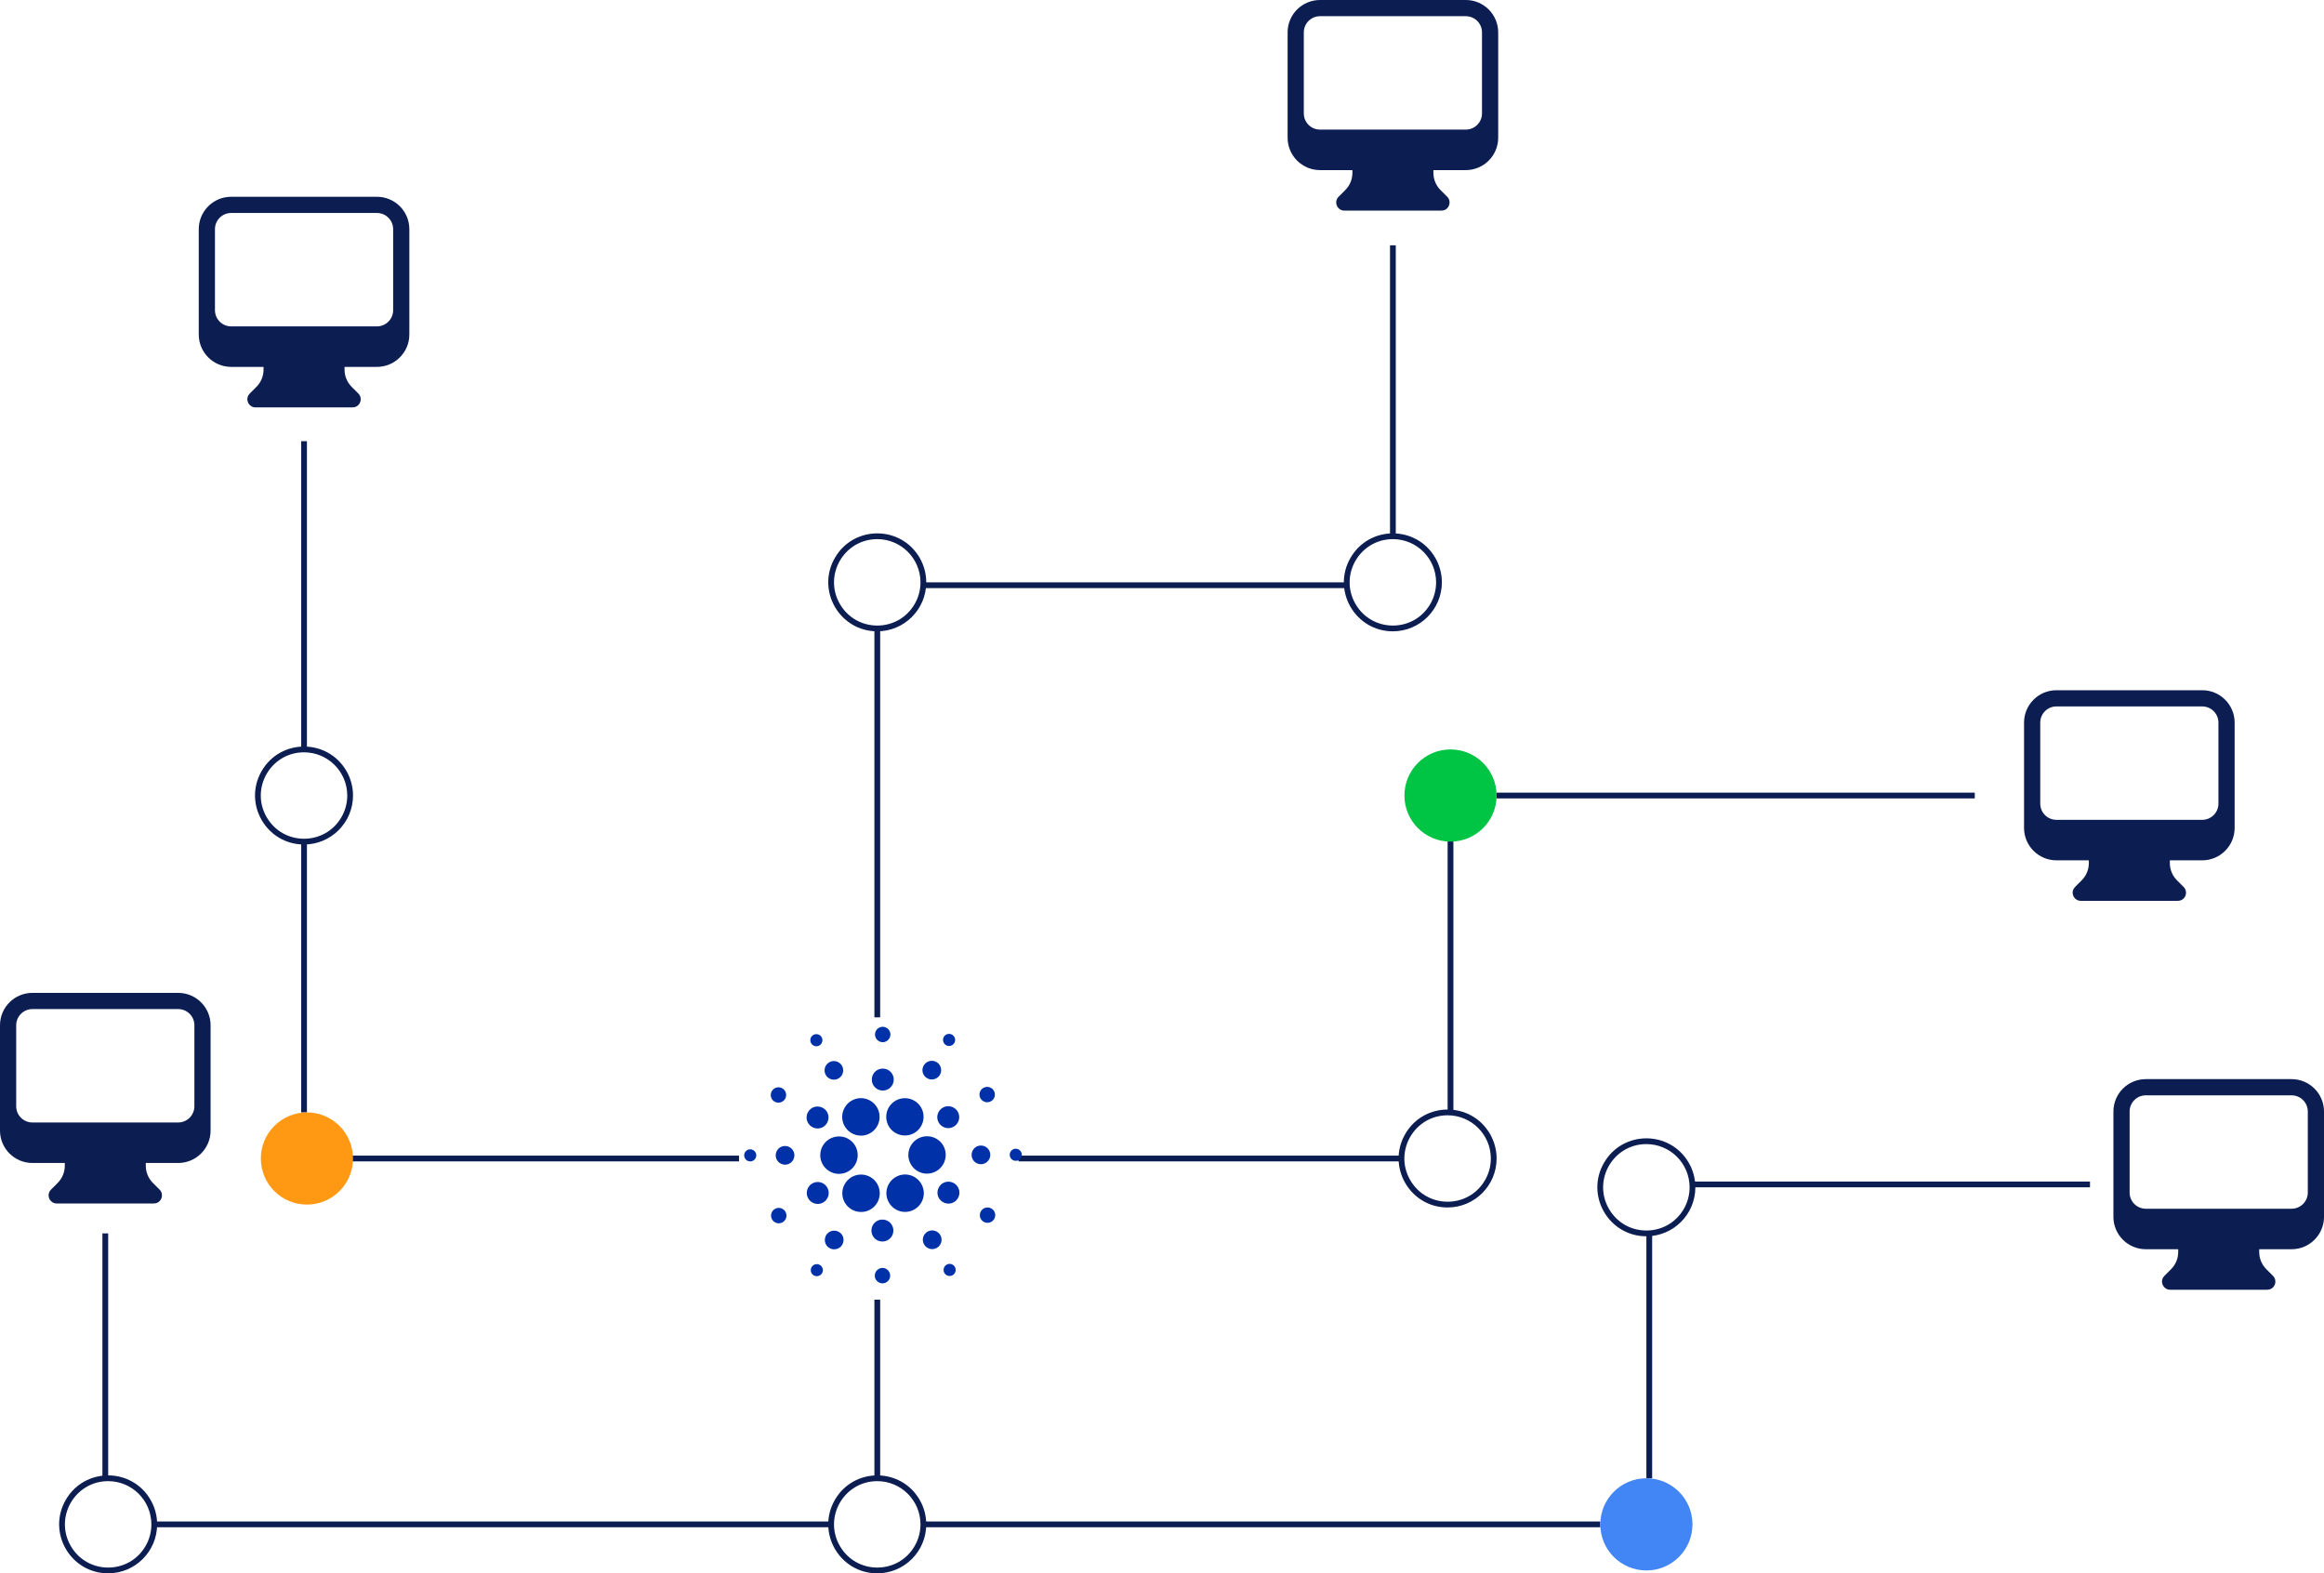 <?xml version="1.0" encoding="utf-8"?>
<svg viewBox="90.3 106.498 806.789 546.15" width="806.789" height="546.15" xmlns="http://www.w3.org/2000/svg">
  <rect x="194.853" y="259.648" width="2" height="107" fill="#0B1D51"/>
  <rect x="194.853" y="398.498" width="2" height="94.149" fill="#0B1D51"/>
  <rect x="191.853" y="507.648" width="155" height="2" fill="#0B1D51"/>
  <rect x="125.853" y="534.648" width="2" height="85" fill="#0B1D51"/>
  <rect x="143.853" y="634.648" width="235" height="2" fill="#0B1D51"/>
  <rect x="572.853" y="191.648" width="2" height="101" fill="#0B1D51"/>
  <rect x="410.819" y="308.648" width="147.034" height="2" fill="#0B1D51"/>
  <rect x="393.853" y="324.648" width="2" height="135" fill="#0B1D51"/>
  <path d="M 195.853 399.648 C 182.767 399.648 174.587 385.481 181.131 374.148 C 187.674 362.815 204.032 362.815 210.576 374.148 C 212.068 376.732 212.853 379.664 212.853 382.648 C 212.843 392.032 205.238 399.637 195.853 399.648 Z M 195.853 367.648 C 184.306 367.648 177.089 380.148 182.863 390.148 C 188.636 400.148 203.07 400.148 208.844 390.148 C 210.16 387.868 210.853 385.281 210.853 382.648 C 210.844 374.367 204.134 367.657 195.853 367.648 Z" fill="#0B1D51"/>
  <path d="M 127.853 652.648 C 114.767 652.648 106.587 638.481 113.131 627.148 C 119.674 615.815 136.032 615.815 142.576 627.148 C 144.068 629.732 144.853 632.664 144.853 635.648 C 144.843 645.032 137.238 652.637 127.853 652.648 Z M 127.853 620.648 C 116.306 620.648 109.089 633.148 114.863 643.148 C 120.636 653.148 135.07 653.148 140.844 643.148 C 142.16 640.868 142.853 638.281 142.853 635.648 C 142.844 627.367 136.134 620.657 127.853 620.648 Z" fill="#0B1D51"/>
  <circle cx="196.853" cy="508.648" r="16" fill="#FF9914"/>
  <rect x="609.853" y="381.648" width="166" height="2" fill="#0B1D51"/>
  <rect x="592.853" y="398.498" width="2" height="94.149" fill="#0B1D51"/>
  <rect x="443.853" y="507.648" width="133" height="2" fill="#0B1D51"/>
  <rect x="677.853" y="516.648" width="138" height="2" fill="#0B1D51"/>
  <rect x="661.853" y="534.648" width="2" height="85" fill="#0B1D51"/>
  <rect x="410.853" y="634.648" width="235" height="2" fill="#0B1D51"/>
  <rect x="393.853" y="557.648" width="2" height="62" fill="#0B1D51"/>
  <circle cx="593.853" cy="382.648" r="16" fill="#00C444"/>
  <path d="M 573.853 325.648 C 560.767 325.648 552.587 311.481 559.131 300.148 C 565.674 288.815 582.032 288.815 588.576 300.148 C 590.068 302.732 590.853 305.664 590.853 308.648 C 590.843 318.032 583.238 325.637 573.853 325.648 Z M 573.853 293.648 C 562.306 293.648 555.089 306.148 560.863 316.148 C 566.636 326.148 581.07 326.148 586.844 316.148 C 588.16 313.868 588.853 311.281 588.853 308.648 C 588.844 300.367 582.134 293.657 573.853 293.648 Z" fill="#0B1D51"/>
  <path d="M 394.853 325.648 C 381.767 325.648 373.587 311.481 380.131 300.148 C 386.674 288.815 403.032 288.815 409.576 300.148 C 411.068 302.732 411.853 305.664 411.853 308.648 C 411.843 318.032 404.238 325.637 394.853 325.648 Z M 394.853 293.648 C 383.306 293.648 376.089 306.148 381.863 316.148 C 387.636 326.148 402.07 326.148 407.844 316.148 C 409.16 313.868 409.853 311.281 409.853 308.648 C 409.844 300.367 403.134 293.657 394.853 293.648 Z" fill="#0B1D51"/>
  <path d="M 661.853 535.648 C 648.767 535.648 640.587 521.481 647.131 510.148 C 653.674 498.815 670.032 498.815 676.576 510.148 C 678.068 512.732 678.853 515.664 678.853 518.648 C 678.843 528.032 671.238 535.637 661.853 535.648 Z M 661.853 503.648 C 650.306 503.648 643.089 516.148 648.863 526.148 C 654.636 536.148 669.07 536.148 674.844 526.148 C 676.16 523.868 676.853 521.281 676.853 518.648 C 676.844 510.367 670.134 503.657 661.853 503.648 Z" fill="#0B1D51"/>
  <circle cx="661.853" cy="635.648" r="16" fill="#4285F4"/>
  <path d="M 394.853 652.648 C 381.767 652.648 373.587 638.481 380.131 627.148 C 386.674 615.815 403.032 615.815 409.576 627.148 C 411.068 629.732 411.853 632.664 411.853 635.648 C 411.843 645.032 404.238 652.637 394.853 652.648 Z M 394.853 620.648 C 383.306 620.648 376.089 633.148 381.863 643.148 C 387.636 653.148 402.07 653.148 407.844 643.148 C 409.16 640.868 409.853 638.281 409.853 635.648 C 409.844 627.367 403.134 620.657 394.853 620.648 Z" fill="#0B1D51"/>
  <path d="M 592.853 525.648 C 579.767 525.648 571.587 511.481 578.131 500.148 C 584.674 488.815 601.032 488.815 607.576 500.148 C 609.068 502.732 609.853 505.664 609.853 508.648 C 609.843 518.032 602.238 525.637 592.853 525.648 Z M 592.853 493.648 C 581.306 493.648 574.089 506.148 579.863 516.148 C 585.636 526.148 600.07 526.148 605.844 516.148 C 607.16 513.868 607.853 511.281 607.853 508.648 C 607.844 500.367 601.134 493.657 592.853 493.648 Z" fill="#0B1D51"/>
  <g id="Layer_2_1_" transform="matrix(0.257, 0, 0, 0.257, 348.65, 462.93)" style="">
    <g id="Layer_1-2">
      <path class="st0" d="M102.8,172c-0.8,13.9,9.9,25.8,23.8,26.6c0.5,0,1,0,1.5,0c14,0,25.3-11.3,25.2-25.3c0-14-11.3-25.3-25.3-25.2    C114.6,148.1,103.5,158.6,102.8,172z" style="fill: rgb(0, 49, 168);"/>
      <path class="st0" d="M8.6,165.5c-4.5-0.3-8.4,3.2-8.6,7.7s3.2,8.4,7.7,8.6c4.5,0.3,8.3-3.2,8.6-7.7    C16.6,169.6,13.1,165.8,8.6,165.5C8.6,165.5,8.6,165.5,8.6,165.5z" style="fill: rgb(0, 49, 168);"/>
      <path class="st0" d="M101.2,25.4c4-2,5.6-7,3.6-11c-2-4-7-5.6-11-3.6c-4,2-5.6,6.9-3.6,10.9C92.2,25.8,97.1,27.5,101.2,25.4    C101.1,25.4,101.2,25.4,101.2,25.4z" style="fill: rgb(0, 49, 168);"/>
      <path class="st0" d="M126.8,70.1c6.2-3.1,8.7-10.7,5.6-16.9s-10.7-8.7-16.9-5.6c-6.2,3.1-8.7,10.7-5.6,16.9    C113,70.7,120.6,73.2,126.8,70.1z" style="fill: rgb(0, 49, 168);"/>
      <path class="st0" d="M40.6,100.8c4.8,3.1,11.2,1.8,14.4-3c3.1-4.8,1.8-11.2-3-14.4c-4.8-3.1-11.2-1.8-14.4,3c0,0,0,0,0,0    C34.4,91.2,35.8,97.7,40.6,100.8z" style="fill: rgb(0, 49, 168);"/>
      <path class="st0" d="M55.9,161c-7-0.4-12.9,4.9-13.3,11.9s4.9,12.9,11.9,13.3c7,0.4,12.9-4.9,13.3-11.9c0,0,0,0,0,0    C68.2,167.4,62.9,161.4,55.9,161z" style="fill: rgb(0, 49, 168);"/>
      <path class="st0" d="M42,245.7c-5.1,2.6-7.2,8.8-4.6,14c2.6,5.1,8.8,7.2,14,4.6c5.1-2.6,7.2-8.8,4.6-14c0,0,0,0,0,0    C53.4,245.2,47.1,243.1,42,245.7C42,245.7,42,245.7,42,245.7z" style="fill: rgb(0, 49, 168);"/>
      <path class="st0" d="M91,134.9c6.9,4.5,16.1,2.6,20.5-4.3c4.5-6.9,2.6-16.1-4.3-20.5c-6.9-4.5-16.1-2.6-20.5,4.3    C82.2,121.2,84.1,130.4,91,134.9C91,134.9,91,134.9,91,134.9z" style="fill: rgb(0, 49, 168);"/>
      <path class="st0" d="M246.5,69.1c5.8,3.8,13.7,2.2,17.5-3.6s2.2-13.7-3.6-17.5c-5.8-3.8-13.7-2.2-17.5,3.6c0,0,0,0,0,0    C239,57.5,240.6,65.3,246.5,69.1C246.5,69.1,246.5,69.1,246.5,69.1z" style="fill: rgb(0, 49, 168);"/>
      <path class="st0" d="M272.3,24.6c3.8,2.5,8.8,1.4,11.3-2.4s1.4-8.8-2.4-11.3c-3.8-2.5-8.8-1.4-11.3,2.3    C267.5,17,268.6,22.1,272.3,24.6C272.3,24.6,272.3,24.6,272.3,24.6z" style="fill: rgb(0, 49, 168);"/>
      <path class="st0" d="M248.4,147.9c-13.9-0.8-25.9,9.9-26.6,23.8c-0.8,13.9,9.9,25.9,23.8,26.6c0.5,0,1,0,1.4,0    c13.9,0,25.2-11.3,25.2-25.3C272.3,159.7,261.8,148.6,248.4,147.9L248.4,147.9z" style="fill: rgb(0, 49, 168);"/>
      <path class="st0" d="M135.1,133.1c4.3,8.5,13,13.9,22.6,13.9c13.9,0,25.2-11.3,25.2-25.3c0-3.9-0.9-7.8-2.7-11.4    c-6.3-12.5-21.5-17.5-33.9-11.2C133.8,105.5,128.8,120.7,135.1,133.1L135.1,133.1z" style="fill: rgb(0, 49, 168);"/>
      <path class="st0" d="M333,100.8c5.1-2.6,7.1-8.9,4.5-14c-2.6-5.1-8.9-7.1-14-4.5c-5.1,2.6-7.1,8.8-4.6,13.9    C321.6,101.3,327.8,103.4,333,100.8C333,100.8,333,100.8,333,100.8z" style="fill: rgb(0, 49, 168);"/>
      <path class="st0" d="M269,108.8c-7.3,3.7-10.3,12.6-6.6,19.9c3.7,7.3,12.6,10.3,19.9,6.6c7.3-3.7,10.3-12.6,6.6-19.9    C285.2,108.1,276.3,105.2,269,108.8z" style="fill: rgb(0, 49, 168);"/>
      <path class="st0" d="M186.5,20.8c5.7,0.3,10.6-4.1,11-9.8s-4.1-10.6-9.8-11c-5.7-0.3-10.6,4-11,9.7    C176.4,15.5,180.8,20.4,186.5,20.8C186.5,20.8,186.5,20.8,186.5,20.8z" style="fill: rgb(0, 49, 168);"/>
      <path class="st0" d="M186.4,86.1c8.2,0.5,15.2-5.8,15.6-14c0.5-8.2-5.8-15.2-14-15.6c-8.2-0.5-15.2,5.8-15.6,14    C172,78.7,178.2,85.7,186.4,86.1C186.4,86.1,186.4,86.1,186.4,86.1z" style="fill: rgb(0, 49, 168);"/>
      <path class="st0" d="M106,237.7c7.3-3.7,10.3-12.6,6.6-19.9c-3.7-7.3-12.6-10.3-19.9-6.6c-7.3,3.7-10.3,12.6-6.6,19.9    C89.8,238.4,98.7,241.4,106,237.7z" style="fill: rgb(0, 49, 168);"/>
      <path class="st0" d="M196,107.8c-7.6,11.7-4.4,27.3,7.3,34.9c11.7,7.6,27.3,4.4,34.9-7.3c7.6-11.7,4.4-27.3-7.3-34.9    c-4.1-2.7-8.9-4.1-13.8-4.1C208.6,96.4,200.7,100.7,196,107.8z" style="fill: rgb(0, 49, 168);"/>
      <path class="st0" d="M239.9,213.4c-6.3-12.5-21.5-17.5-33.9-11.2c-12.5,6.3-17.5,21.5-11.2,33.9c6.3,12.5,21.5,17.5,33.9,11.2    c0,0,0,0,0,0c12.4-6.2,17.5-21.2,11.3-33.7C240,213.5,240,213.5,239.9,213.4z" style="fill: rgb(0, 49, 168);"/>
      <path class="st0" d="M284,211.6c-6.9-4.5-16.1-2.6-20.5,4.3c-4.5,6.9-2.6,16.1,4.3,20.5c6.9,4.5,16.1,2.6,20.5-4.3    C292.8,225.3,290.9,216.1,284,211.6C284,211.6,284,211.6,284,211.6z" style="fill: rgb(0, 49, 168);"/>
      <path class="st0" d="M332.4,173.7c0.4-7-4.9-12.9-11.9-13.3c-7-0.4-12.9,4.9-13.3,11.9c-0.4,7,4.9,12.9,11.9,13.3c0,0,0,0,0,0    C326,186,332,180.6,332.4,173.7z" style="fill: rgb(0, 49, 168);"/>
      <path class="st0" d="M367.3,164.7c-4.5-0.3-8.4,3.2-8.6,7.7s3.2,8.4,7.7,8.6c4.5,0.3,8.3-3.2,8.6-7.7    C375.2,168.8,371.8,165,367.3,164.7z" style="fill: rgb(0, 49, 168);"/>
      <path class="st0" d="M334.4,245.7c-4.8-3.1-11.2-1.8-14.4,3c-3.1,4.8-1.8,11.2,3,14.4c4.8,3.1,11.2,1.8,14.4-3    C340.6,255.3,339.2,248.8,334.4,245.7C334.4,245.7,334.4,245.7,334.4,245.7z" style="fill: rgb(0, 49, 168);"/>
      <path class="st0" d="M102.6,321.9c-3.8-2.5-8.8-1.4-11.3,2.3c-2.5,3.8-1.4,8.8,2.3,11.3c3.8,2.5,8.8,1.4,11.3-2.3c0,0,0,0,0,0    C107.5,329.5,106.4,324.4,102.6,321.9z" style="fill: rgb(0, 49, 168);"/>
      <path class="st0" d="M273.8,321.1c-4,2-5.6,7-3.6,11c2,4,7,5.6,11,3.6c4-2,5.6-6.9,3.6-10.9C282.8,320.7,277.9,319,273.8,321.1    C273.9,321.1,273.8,321.1,273.8,321.1z" style="fill: rgb(0, 49, 168);"/>
      <path class="st0" d="M179,238.7c7.6-11.7,4.4-27.3-7.3-35c-11.7-7.6-27.3-4.4-35,7.3s-4.4,27.3,7.3,35c4.1,2.7,8.9,4.1,13.8,4.1    C166.4,250.2,174.3,245.9,179,238.7z" style="fill: rgb(0, 49, 168);"/>
      <path class="st0" d="M128.5,277.4c-5.8-3.8-13.7-2.2-17.5,3.6c-3.8,5.8-2.2,13.7,3.6,17.5s13.7,2.2,17.5-3.6c0,0,0,0,0,0    C136,289.1,134.4,281.2,128.5,277.4z" style="fill: rgb(0, 49, 168);"/>
      <path class="st0" d="M187.4,325.7c-5.7-0.3-10.6,4.1-11,9.8s4.1,10.6,9.8,11c5.7,0.3,10.6-4,11-9.7    C197.5,331,193.1,326.1,187.4,325.7C187.4,325.7,187.4,325.7,187.4,325.7z" style="fill: rgb(0, 49, 168);"/>
      <path class="st0" d="M187.5,260.4c-8.2-0.5-15.2,5.8-15.6,14c-0.5,8.2,5.8,15.2,14,15.6c8.2,0.4,15.2-5.8,15.6-14    C202,267.9,195.7,260.8,187.5,260.4C187.5,260.4,187.5,260.4,187.5,260.4z" style="fill: rgb(0, 49, 168);"/>
      <path class="st0" d="M248.2,276.4c-6.2,3.2-8.7,10.8-5.5,17c3.2,6.2,10.8,8.7,17,5.5c6.2-3.1,8.7-10.7,5.6-16.9    C262.1,275.8,254.5,273.2,248.2,276.4C248.2,276.4,248.2,276.4,248.2,276.4z" style="fill: rgb(0, 49, 168);"/>
    </g>
  </g>
  <path fill-rule="evenodd" d="M 537.3 117.745 C 537.3 111.534 542.336 106.498 548.547 106.498 L 599.159 106.498 C 605.371 106.498 610.406 111.534 610.406 117.745 L 610.406 154.298 C 610.406 160.51 605.371 165.545 599.159 165.545 L 587.912 165.545 L 587.912 166.509 C 587.912 168.747 588.801 170.895 590.383 172.473 L 592.711 174.805 C 594.24 176.337 593.538 178.95 591.447 179.509 C 591.211 179.572 590.968 179.604 590.724 179.604 L 556.983 179.604 C 554.818 179.602 553.467 177.258 554.551 175.384 C 554.674 175.173 554.823 174.978 554.996 174.805 L 557.324 172.473 C 558.905 170.892 559.793 168.748 559.794 166.513 L 559.794 165.545 L 548.547 165.545 C 542.336 165.545 537.3 160.51 537.3 154.298 L 537.3 117.745 Z M 542.924 117.745 L 542.924 145.863 C 542.924 148.969 545.441 151.486 548.547 151.486 L 599.159 151.486 C 602.265 151.486 604.783 148.969 604.783 145.863 L 604.783 117.745 C 604.783 114.639 602.265 112.122 599.159 112.122 L 548.547 112.122 C 545.441 112.122 542.924 114.639 542.924 117.745 Z" clip-rule="evenodd" style="fill: rgb(11, 29, 81);"/>
  <path fill-rule="evenodd" d="M 792.959 357.342 C 792.959 351.131 797.995 346.095 804.206 346.095 L 854.818 346.095 C 861.03 346.095 866.065 351.131 866.065 357.342 L 866.065 393.895 C 866.065 400.107 861.03 405.142 854.818 405.142 L 843.571 405.142 L 843.571 406.106 C 843.571 408.344 844.46 410.492 846.042 412.07 L 848.37 414.402 C 849.899 415.934 849.197 418.547 847.106 419.106 C 846.87 419.169 846.627 419.201 846.383 419.201 L 812.642 419.201 C 810.477 419.199 809.126 416.855 810.21 414.981 C 810.333 414.77 810.482 414.575 810.655 414.402 L 812.983 412.07 C 814.564 410.489 815.452 408.345 815.453 406.11 L 815.453 405.142 L 804.206 405.142 C 797.995 405.142 792.959 400.107 792.959 393.895 L 792.959 357.342 Z M 798.583 357.342 L 798.583 385.46 C 798.583 388.566 801.1 391.083 804.206 391.083 L 854.818 391.083 C 857.924 391.083 860.442 388.566 860.442 385.46 L 860.442 357.342 C 860.442 354.236 857.924 351.719 854.818 351.719 L 804.206 351.719 C 801.1 351.719 798.583 354.236 798.583 357.342 Z" clip-rule="evenodd" style="fill: rgb(11, 29, 81);"/>
  <path fill-rule="evenodd" d="M 823.983 492.342 C 823.983 486.131 829.019 481.095 835.23 481.095 L 885.842 481.095 C 892.054 481.095 897.089 486.131 897.089 492.342 L 897.089 528.895 C 897.089 535.107 892.054 540.142 885.842 540.142 L 874.595 540.142 L 874.595 541.106 C 874.595 543.344 875.484 545.492 877.066 547.07 L 879.394 549.402 C 880.923 550.934 880.221 553.547 878.13 554.106 C 877.894 554.169 877.651 554.201 877.407 554.201 L 843.666 554.201 C 841.501 554.199 840.15 551.855 841.234 549.981 C 841.357 549.77 841.506 549.575 841.679 549.402 L 844.007 547.07 C 845.588 545.489 846.476 543.345 846.477 541.11 L 846.477 540.142 L 835.23 540.142 C 829.019 540.142 823.983 535.107 823.983 528.895 L 823.983 492.342 Z M 829.607 492.342 L 829.607 520.46 C 829.607 523.566 832.124 526.083 835.23 526.083 L 885.842 526.083 C 888.948 526.083 891.466 523.566 891.466 520.46 L 891.466 492.342 C 891.466 489.236 888.948 486.719 885.842 486.719 L 835.23 486.719 C 832.124 486.719 829.607 489.236 829.607 492.342 Z" clip-rule="evenodd" style="fill: rgb(11, 29, 81);"/>
  <path fill-rule="evenodd" d="M 159.3 186.053 C 159.3 179.842 164.336 174.806 170.547 174.806 L 221.159 174.806 C 227.371 174.806 232.406 179.842 232.406 186.053 L 232.406 222.606 C 232.406 228.818 227.371 233.853 221.159 233.853 L 209.912 233.853 L 209.912 234.817 C 209.912 237.055 210.801 239.203 212.383 240.781 L 214.711 243.113 C 216.24 244.645 215.538 247.258 213.447 247.817 C 213.211 247.88 212.968 247.912 212.724 247.912 L 178.983 247.912 C 176.818 247.91 175.467 245.566 176.551 243.692 C 176.674 243.481 176.823 243.286 176.996 243.113 L 179.324 240.781 C 180.905 239.2 181.793 237.056 181.794 234.821 L 181.794 233.853 L 170.547 233.853 C 164.336 233.853 159.3 228.818 159.3 222.606 L 159.3 186.053 Z M 164.924 186.053 L 164.924 214.171 C 164.924 217.277 167.441 219.794 170.547 219.794 L 221.159 219.794 C 224.265 219.794 226.783 217.277 226.783 214.171 L 226.783 186.053 C 226.783 182.947 224.265 180.43 221.159 180.43 L 170.547 180.43 C 167.441 180.43 164.924 182.947 164.924 186.053 Z" clip-rule="evenodd" style="fill: rgb(11, 29, 81);"/>
  <path fill-rule="evenodd" d="M 90.3 462.402 C 90.3 456.191 95.336 451.155 101.547 451.155 L 152.159 451.155 C 158.371 451.155 163.406 456.191 163.406 462.402 L 163.406 498.955 C 163.406 505.167 158.371 510.202 152.159 510.202 L 140.912 510.202 L 140.912 511.166 C 140.912 513.404 141.801 515.552 143.383 517.13 L 145.711 519.462 C 147.24 520.994 146.538 523.607 144.447 524.166 C 144.211 524.229 143.968 524.261 143.724 524.261 L 109.983 524.261 C 107.818 524.259 106.467 521.915 107.551 520.041 C 107.674 519.83 107.823 519.635 107.996 519.462 L 110.324 517.13 C 111.905 515.549 112.793 513.405 112.794 511.17 L 112.794 510.202 L 101.547 510.202 C 95.336 510.202 90.3 505.167 90.3 498.955 L 90.3 462.402 Z M 95.924 462.402 L 95.924 490.52 C 95.924 493.626 98.441 496.143 101.547 496.143 L 152.159 496.143 C 155.265 496.143 157.783 493.626 157.783 490.52 L 157.783 462.402 C 157.783 459.296 155.265 456.779 152.159 456.779 L 101.547 456.779 C 98.441 456.779 95.924 459.296 95.924 462.402 Z" clip-rule="evenodd" style="fill: rgb(11, 29, 81);"/>
</svg>